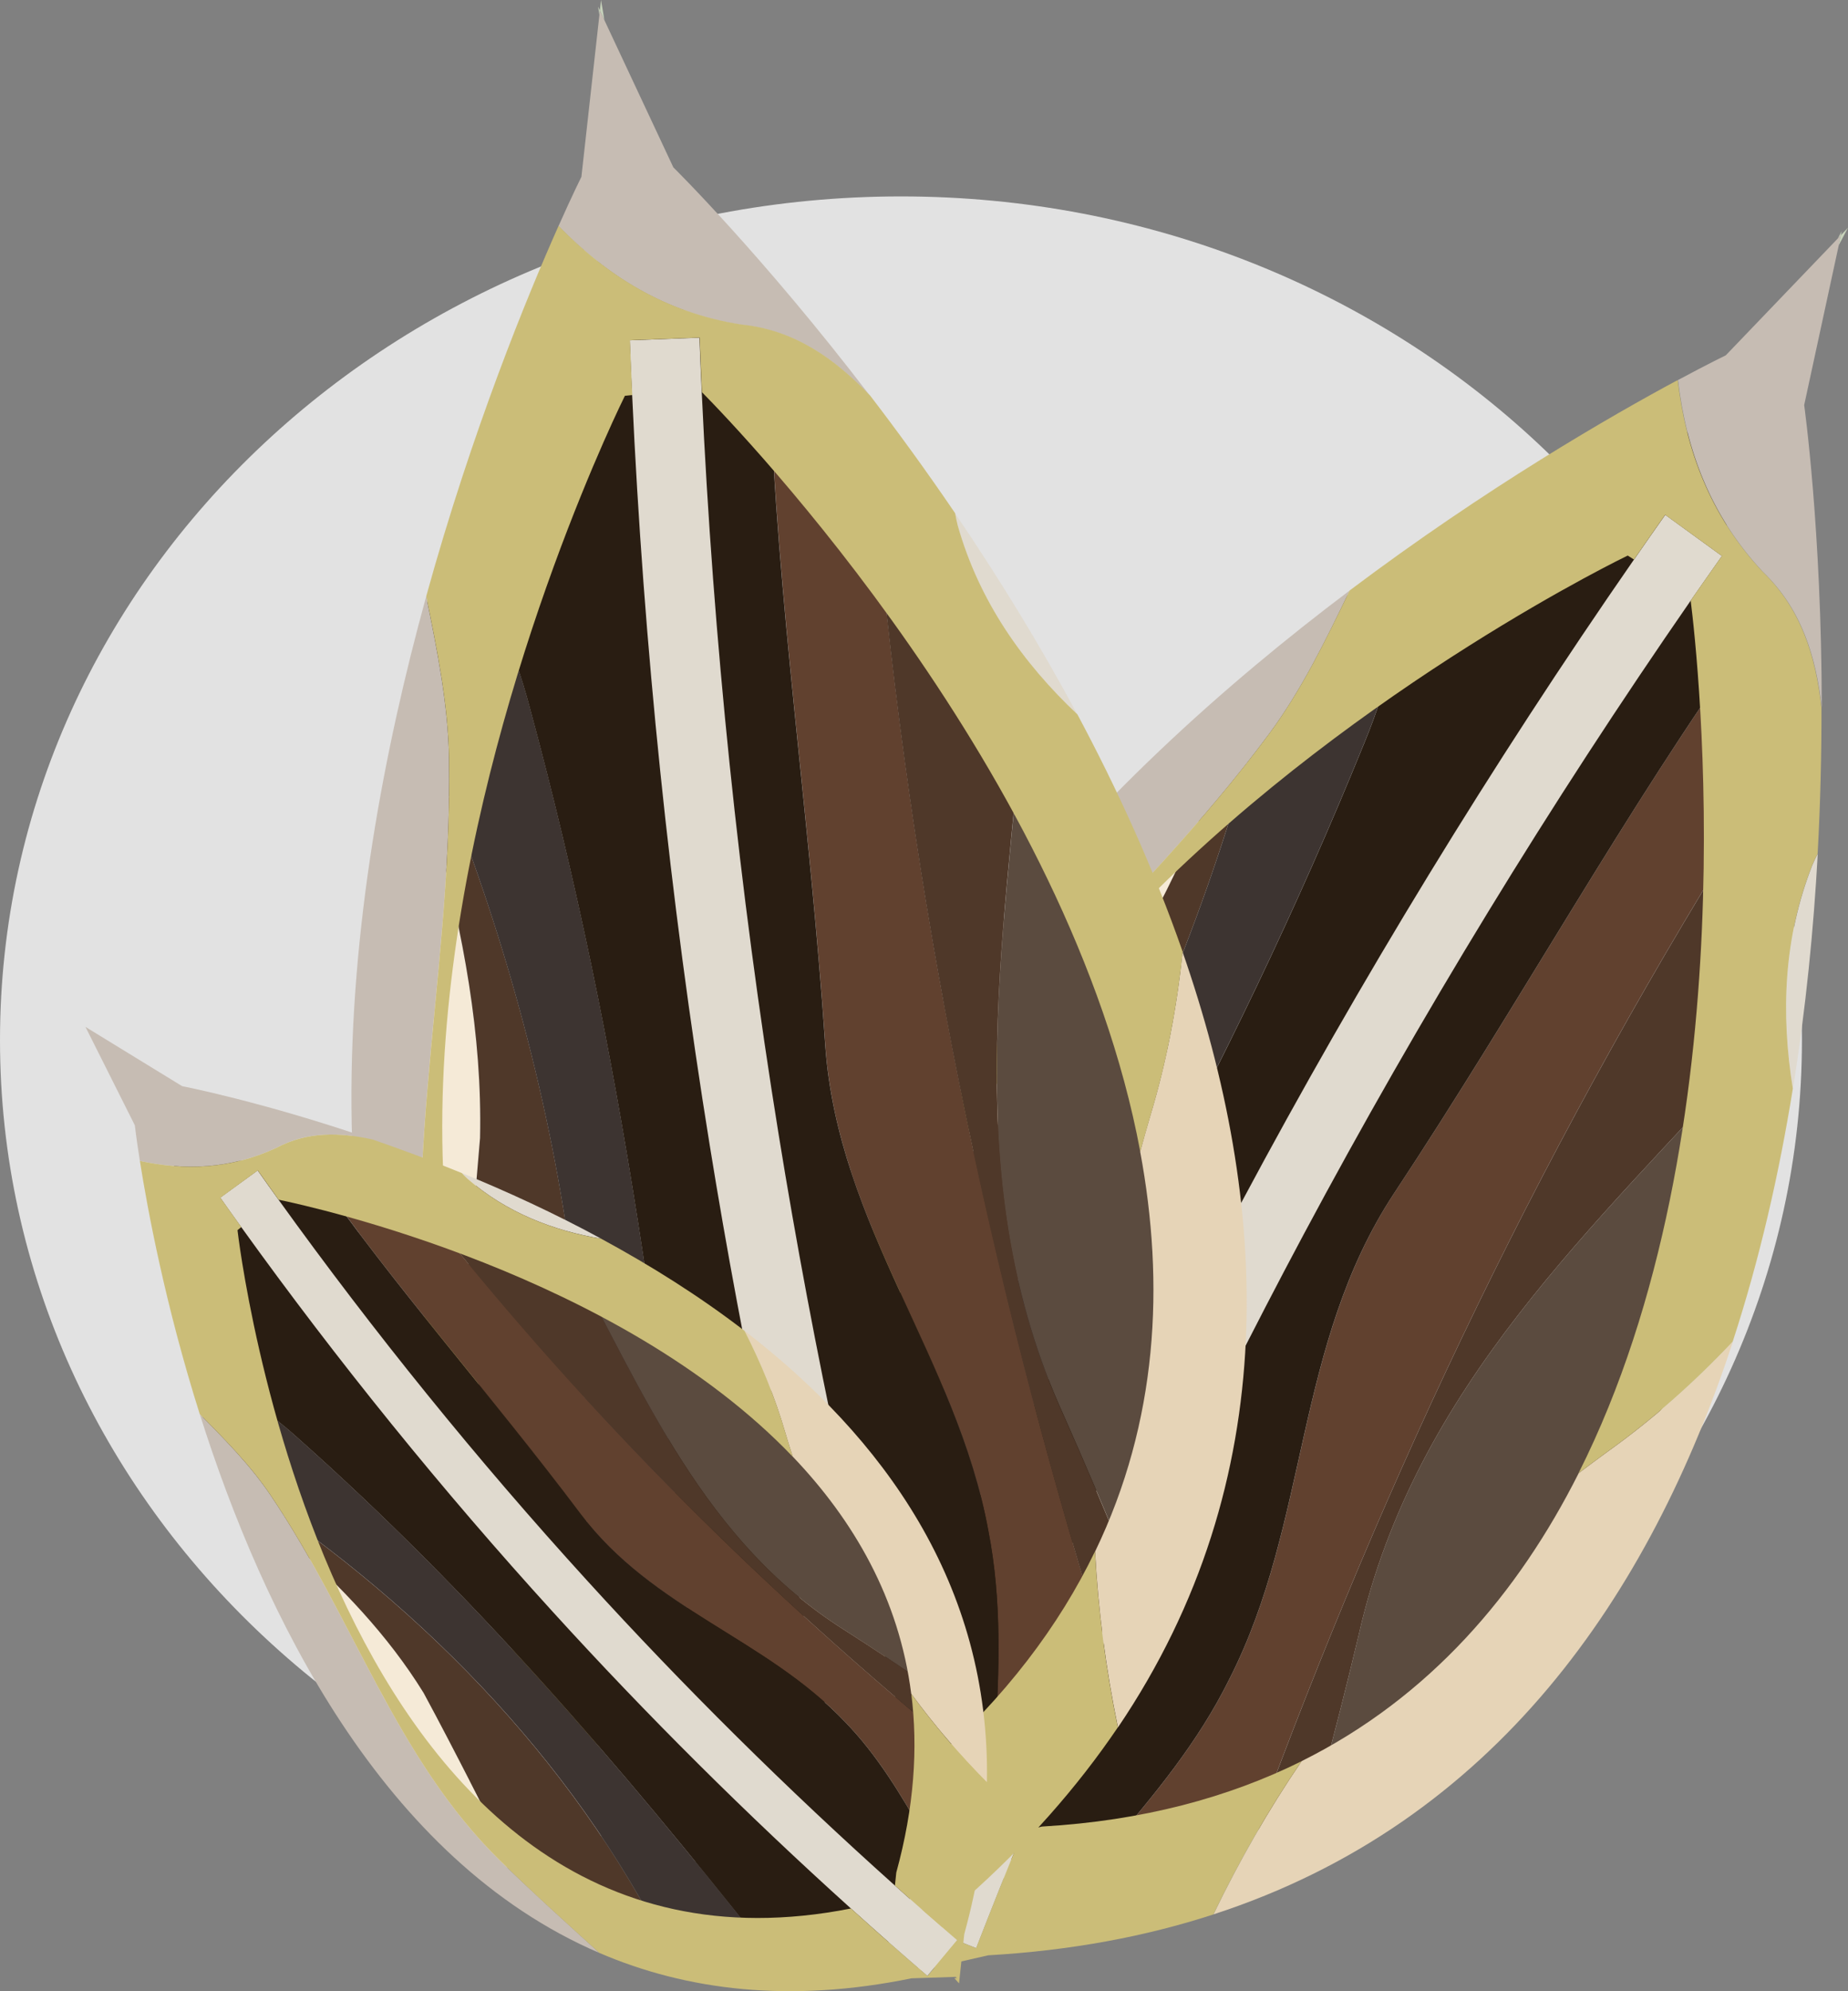 <svg width="52" height="56" viewBox="0 0 52 56" fill="none" xmlns="http://www.w3.org/2000/svg">
<rect x="0" y="0" width="52" height="56" fill="#808080" stroke="none"/>
<g clip-path="url(#clip0_153_60)">
<path d="M25.352 52.98C39.354 52.98 50.704 42.357 50.704 29.252C50.704 16.148 39.354 5.524 25.352 5.524C11.351 5.524 0 16.148 0 29.252C0 42.357 11.351 52.98 25.352 52.98Z" fill="#E2E2E2"/>
<path d="M52 6.405L51.733 6.909L51.796 6.617L52 6.405Z" fill="#C7D3BB"/>
<path d="M51.823 6.5L51.796 6.617L51.715 6.705L51.823 6.5Z" fill="#C7D3BB"/>
<path d="M34.178 22.049C34.533 21.092 34.879 20.136 35.217 19.184L30.43 23.504L24.633 32.387L24.109 35.874C26.034 33.791 28.03 31.742 29.977 29.583C31.798 27.308 33.06 24.75 34.183 22.049H34.178Z" fill="#F5EAD7"/>
<path d="M35.217 19.182C34.881 20.136 34.536 21.09 34.178 22.046C33.058 24.747 31.795 27.308 29.972 29.581C28.028 31.737 26.029 33.788 24.105 35.871L23.018 43.119L23.032 43.16C29.485 36.492 33.643 27.782 35.82 18.637L35.212 19.184L35.217 19.182Z" fill="#4F3829"/>
<path d="M38.32 16.381L35.822 18.634C33.643 27.78 29.487 36.492 23.034 43.158L24.52 47.008C29.873 38.473 34.598 30.213 38.382 20.91C39.093 19.204 39.477 17.439 39.834 15.682L38.317 16.381H38.32Z" fill="#3D3431"/>
<path d="M37.173 50.147L41.782 46.592L47.179 39.038L49.353 30.7L49.452 29.432C44.847 34.521 39.834 38.979 38.243 45.932C37.905 47.363 37.547 48.765 37.173 50.147Z" fill="#5B4B3F"/>
<path d="M39.224 33.564C36.422 37.831 36.842 42.805 34.598 47.212C33.715 49.001 32.472 50.49 31.217 51.955L35.325 51.461C39.013 41.413 43.527 31.922 49.596 22.333C49.658 22.238 49.718 22.141 49.78 22.044V20.321L49.252 17.865C45.739 22.767 42.769 28.21 39.224 33.564Z" fill="#61412F"/>
<path d="M35.327 51.459L35.498 51.439L37.172 50.147C37.547 48.765 37.904 47.363 38.243 45.932C39.834 38.979 44.846 34.521 49.451 29.432L49.782 25.21V22.044C49.72 22.141 49.66 22.236 49.598 22.333C43.529 31.922 39.013 41.413 35.327 51.461V51.459Z" fill="#4F3829"/>
<path d="M39.836 15.682C39.478 17.439 39.094 19.204 38.384 20.91C34.6 30.216 29.875 38.473 24.521 47.008L26.643 52.505L31.216 51.955C32.471 50.49 33.715 49.001 34.597 47.212C36.841 42.805 36.419 37.828 39.224 33.565C42.768 28.21 45.739 22.769 49.252 17.865L48.585 14.77C48.062 13.94 47.709 13.064 47.479 12.158L39.834 15.682H39.836Z" fill="#291D12"/>
<path d="M47.481 12.158C47.712 13.064 48.065 13.94 48.588 14.77L47.976 11.932L47.481 12.161V12.158Z" fill="#291D12"/>
<path d="M48.761 37.731C47.702 38.85 46.546 39.889 45.252 40.814C44.972 41.019 44.696 41.223 44.422 41.43C42.718 44.813 40.23 47.735 36.626 49.529C35.695 50.894 34.872 52.33 34.145 53.839C42.09 51.257 46.438 44.827 48.761 37.731Z" fill="#E6D4B7"/>
<path d="M45.98 15.733C41.972 21.511 38.269 27.573 34.956 33.771C32.146 39.028 29.568 44.472 27.272 50.004C26.71 51.349 26.168 52.702 25.643 54.06L27.469 54.788C27.896 53.686 28.335 52.588 28.786 51.49C31.131 45.774 33.78 40.147 36.681 34.72C39.956 28.593 43.618 22.601 47.575 16.889C47.868 16.471 48.158 16.052 48.453 15.636L46.858 14.478C46.563 14.896 46.27 15.315 45.98 15.736V15.733Z" fill="#E0DACF"/>
<path d="M37.981 16.605C30.912 21.924 22.775 30.179 22.053 40.335C22.799 38.563 23.541 36.774 24.366 34.986C27.03 29.298 31.937 25.745 35.721 20.627C36.63 19.396 37.305 18.006 37.981 16.605Z" fill="#C6BCB3"/>
<path d="M50.45 30.62C50.818 28.344 51.034 26.108 51.149 24.01C51.096 24.112 51.046 24.217 51 24.322C50.187 26.383 50.112 28.517 50.45 30.62Z" fill="#E0DACF"/>
<path d="M51.797 6.617L51.715 6.705L48.562 9.992C48.562 9.992 48.068 10.231 47.216 10.688C47.444 12.616 48.101 14.473 49.601 16.079C50.691 17.125 51.101 18.459 51.262 19.914C51.259 14.894 50.767 11.392 50.767 11.392L51.737 6.911L51.799 6.619L51.797 6.617Z" fill="#C6BCB3"/>
<path d="M47.213 10.686C45.365 11.677 41.831 13.706 37.979 16.605C37.303 18.004 36.628 19.396 35.719 20.627C31.934 25.745 27.027 29.301 24.364 34.986C23.536 36.774 22.797 38.563 22.048 40.335C21.758 44.418 22.662 48.809 25.321 53.44L25.986 55.226L25.955 55.287L25.916 55.187L25.777 55.452L27.805 54.99C30.137 54.856 32.242 54.459 34.142 53.841C34.869 52.333 35.692 50.897 36.623 49.532C34.569 50.551 32.155 51.206 29.319 51.369L28.784 51.49C28.333 52.586 27.896 53.686 27.466 54.788L25.64 54.06C26.166 52.705 26.708 51.352 27.27 50.004C15.939 29.963 45.802 15.624 45.802 15.624L45.977 15.736C46.267 15.315 46.563 14.896 46.855 14.478L48.451 15.636C48.156 16.052 47.866 16.471 47.573 16.889C47.772 18.471 49.267 31.81 44.417 41.432C44.691 41.225 44.967 41.019 45.248 40.814C46.541 39.889 47.698 38.853 48.756 37.731C49.519 35.395 50.066 32.985 50.448 30.617C50.109 28.517 50.184 26.38 50.997 24.322C51.043 24.215 51.093 24.112 51.146 24.008C51.225 22.564 51.256 21.187 51.254 19.909C51.093 18.457 50.685 17.123 49.593 16.074C48.094 14.468 47.436 12.614 47.208 10.684L47.213 10.686Z" fill="#CBBD78"/>
<path d="M16.913 0L17.006 0.562L16.879 0.294L16.913 0Z" fill="#C7D3BB"/>
<path d="M16.828 0.185L16.879 0.294L16.867 0.414L16.828 0.185Z" fill="#C7D3BB"/>
<path d="M12.277 23.436C11.979 22.457 11.674 21.489 11.365 20.525L10.191 26.916L10.974 37.539L12.668 40.62C12.932 37.777 13.27 34.918 13.503 32.005C13.57 29.074 13.021 26.268 12.274 23.436H12.277Z" fill="#F5EAD7"/>
<path d="M11.367 20.525C11.677 21.489 11.982 22.457 12.279 23.436C13.025 26.268 13.572 29.074 13.508 32.005C13.275 34.917 12.934 37.779 12.673 40.62L16.19 47.022L16.226 47.044C17.299 37.765 15.322 28.298 11.516 19.717L11.367 20.528V20.525Z" fill="#4F3829"/>
<path d="M12.127 16.383L11.516 19.717C15.319 28.298 17.296 37.767 16.226 47.044L19.727 49.164C18.803 39.091 17.546 29.629 14.916 19.924C14.448 18.135 13.685 16.5 12.905 14.889L12.13 16.383H12.127Z" fill="#3D3431"/>
<path d="M31.62 43.781L33.115 38.106L32.815 28.782L29.497 20.841L28.811 19.778C28.244 26.663 26.977 33.299 29.922 39.782C30.519 41.123 31.083 42.452 31.623 43.778L31.62 43.781Z" fill="#5B4B3F"/>
<path d="M23.223 29.401C23.583 34.514 26.924 38.186 27.814 43.06C28.198 45.022 28.114 46.974 28.008 48.911L30.957 45.966C27.802 35.733 25.635 25.427 24.639 14.079C24.632 13.964 24.62 13.85 24.61 13.735L23.569 12.375L21.666 10.761C21.851 16.819 22.791 22.966 23.223 29.401Z" fill="#61412F"/>
<path d="M30.955 45.966L31.077 45.844L31.62 43.781C31.08 42.455 30.516 41.126 29.918 39.785C26.976 33.302 28.243 26.663 28.807 19.78L26.518 16.237L24.605 13.735C24.615 13.85 24.627 13.964 24.634 14.079C25.63 25.429 27.797 35.733 30.953 45.966H30.955Z" fill="#4F3829"/>
<path d="M12.902 14.889C13.68 16.5 14.445 18.133 14.913 19.924C17.543 29.629 18.801 39.091 19.724 49.164L24.723 52.189L28.006 48.911C28.114 46.974 28.195 45.024 27.811 43.06C26.921 38.184 23.583 34.511 23.221 29.401C22.789 22.966 21.848 16.819 21.663 10.761L19.266 8.729C18.352 8.398 17.543 7.926 16.816 7.352L12.902 14.889Z" fill="#291D12"/>
<path d="M16.816 7.354C17.544 7.926 18.352 8.401 19.266 8.732L17.068 6.868L16.816 7.354Z" fill="#291D12"/>
<path d="M33.276 26.77C33.117 28.313 32.829 29.851 32.366 31.386C32.265 31.722 32.172 32.056 32.083 32.389C32.779 36.122 32.58 39.977 30.814 43.635C30.902 45.294 31.118 46.94 31.457 48.582C36.177 41.605 35.728 33.822 33.276 26.77Z" fill="#E6D4B7"/>
<path d="M17.788 11.112C18.112 18.167 18.846 25.259 19.972 32.216C20.927 38.118 22.179 44.022 23.705 49.819C24.075 51.23 24.464 52.637 24.869 54.036L26.753 53.476C26.424 52.34 26.107 51.199 25.8 50.052C24.2 44.078 22.894 37.984 21.908 31.893C20.795 25.015 20.07 18.004 19.746 11.032C19.722 10.518 19.7 10.007 19.681 9.496L17.721 9.571C17.74 10.085 17.762 10.598 17.785 11.112H17.788Z" fill="#E0DACF"/>
<path d="M11.993 16.773C9.62 25.37 8.175 36.95 13.74 45.426C13.26 43.562 12.766 41.688 12.336 39.761C11.004 33.611 12.737 27.753 12.636 21.358C12.612 19.819 12.305 18.301 11.993 16.775V16.773Z" fill="#C6BCB3"/>
<path d="M30.317 20.099C29.232 18.075 28.052 16.171 26.876 14.441C26.898 14.556 26.919 14.667 26.948 14.779C27.55 16.914 28.781 18.646 30.317 20.097V20.099Z" fill="#E0DACF"/>
<path d="M16.879 0.294L16.867 0.414L16.36 4.972C16.36 4.972 16.113 5.466 15.715 6.359C17.061 7.741 18.702 8.8 20.857 9.136C22.352 9.287 23.48 10.087 24.485 11.136C21.45 7.169 18.947 4.707 18.947 4.707L17.006 0.565L16.879 0.294Z" fill="#C6BCB3"/>
<path d="M15.715 6.357C14.854 8.289 13.287 12.085 11.993 16.77C12.305 18.296 12.612 19.815 12.636 21.353C12.737 27.751 11.007 33.608 12.336 39.756C12.764 41.683 13.258 43.557 13.74 45.421C15.977 48.828 19.346 51.736 24.243 53.744L25.849 54.742L25.861 54.81L25.77 54.754L25.818 55.051L27.14 53.425C28.904 51.87 30.324 50.247 31.454 48.58C31.116 46.937 30.9 45.29 30.811 43.632C29.806 45.716 28.292 47.733 26.149 49.624L25.801 50.052C26.108 51.199 26.425 52.34 26.753 53.476L24.87 54.036C24.467 52.637 24.078 51.23 23.706 49.819C2.644 41.021 17.584 11.131 17.584 11.131L17.791 11.11C17.767 10.596 17.745 10.082 17.726 9.569L19.686 9.494C19.706 10.005 19.727 10.518 19.751 11.029C20.865 12.156 30.103 21.769 32.085 32.387C32.177 32.053 32.27 31.717 32.369 31.382C32.832 29.846 33.12 28.31 33.278 26.765C32.469 24.443 31.445 22.202 30.317 20.092C28.779 18.642 27.55 16.906 26.948 14.775C26.919 14.663 26.897 14.548 26.876 14.434C26.067 13.244 25.259 12.136 24.486 11.127C23.48 10.078 22.352 9.277 20.858 9.126C18.703 8.79 17.061 7.732 15.715 6.349V6.357Z" fill="#CBBD78"/>
<path d="M8.168 43.338C7.655 42.907 7.139 42.486 6.623 42.07L8.269 46.027L12.514 51.598L14.554 52.673C13.678 51.009 12.841 49.305 11.924 47.611C10.909 45.971 9.599 44.625 8.171 43.338H8.168Z" fill="#F5EAD7"/>
<path d="M6.621 42.068C7.137 42.484 7.653 42.907 8.166 43.336C9.594 44.623 10.904 45.966 11.919 47.609C12.836 49.303 13.676 51.006 14.549 52.671L18.787 54.903H18.816C16.078 49.388 11.588 44.895 6.412 41.566L6.621 42.068Z" fill="#4F3829"/>
<path d="M5.555 39.502L6.414 41.566C11.593 44.895 16.08 49.388 18.818 54.9L21.51 54.776C17.385 49.561 13.296 44.808 8.363 40.425C7.463 39.61 6.455 38.991 5.447 38.39L5.555 39.5V39.502Z" fill="#3D3431"/>
<path d="M26.139 47.419L24.928 43.737L21.417 38.707L16.735 35.553L15.975 35.219C18.134 39.225 19.816 43.355 23.766 45.844C24.577 46.363 25.364 46.889 26.139 47.422V47.419Z" fill="#5B4B3F"/>
<path d="M16.346 42.586C18.381 45.273 21.539 46.066 23.78 48.427C24.697 49.368 25.349 50.473 25.985 51.581L26.554 48.867C21.141 44.389 16.248 39.502 11.626 33.611C11.58 33.55 11.533 33.491 11.487 33.433L10.424 33.066L8.797 32.878C11.072 36.151 13.798 39.193 16.346 42.583V42.586Z" fill="#61412F"/>
<path d="M26.554 48.87L26.578 48.758L26.137 47.419C25.364 46.886 24.574 46.36 23.763 45.842C19.814 43.352 18.131 39.223 15.972 35.217L13.438 34.107L11.484 33.433C11.53 33.492 11.578 33.55 11.624 33.611C16.245 39.502 21.14 44.387 26.552 48.867L26.554 48.87Z" fill="#4F3829"/>
<path d="M5.448 38.393C6.455 38.994 7.463 39.612 8.363 40.427C13.297 44.81 17.386 49.566 21.511 54.778L25.352 54.603L25.986 51.583C25.35 50.476 24.695 49.368 23.781 48.429C21.539 46.068 18.381 45.275 16.347 42.588C13.798 39.198 11.075 36.156 8.797 32.883L6.746 32.647C6.122 32.803 5.508 32.839 4.9 32.793L5.448 38.395V38.393Z" fill="#291D12"/>
<path d="M4.9 32.791C5.507 32.837 6.124 32.8 6.746 32.645L4.864 32.428L4.9 32.791Z" fill="#291D12"/>
<path d="M20.946 37.424C21.412 38.334 21.805 39.288 22.101 40.306C22.165 40.527 22.235 40.746 22.305 40.963C24.027 42.764 25.302 44.966 25.64 47.633C26.285 48.514 26.996 49.344 27.771 50.125C27.869 44.535 24.829 40.408 20.946 37.424Z" fill="#E6D4B7"/>
<path d="M6.784 34.504C9.496 38.276 12.445 41.917 15.562 45.338C18.206 48.242 21.016 51.035 23.939 53.669C24.649 54.311 25.369 54.944 26.094 55.567L26.931 54.562C26.344 54.056 25.758 53.544 25.177 53.024C22.151 50.318 19.243 47.441 16.515 44.445C13.431 41.062 10.516 37.463 7.835 33.737C7.638 33.462 7.442 33.19 7.25 32.915L6.196 33.681C6.391 33.956 6.587 34.234 6.784 34.506V34.504Z" fill="#E0DACF"/>
<path d="M5.62 39.765C7.396 45.385 10.755 52.303 16.867 54.924C15.934 54.073 14.988 53.223 14.06 52.318C11.118 49.417 9.971 45.548 7.619 42.058C7.053 41.218 6.34 40.495 5.62 39.768V39.765Z" fill="#C6BCB3"/>
<path d="M16.92 34.837C15.596 34.119 14.262 33.506 12.992 32.988C13.045 33.041 13.098 33.097 13.153 33.148C14.252 34.102 15.553 34.606 16.92 34.837Z" fill="#E0DACF"/>
<path d="M2.402 28.875L2.438 28.945L3.794 31.647C3.794 31.647 3.835 32.012 3.936 32.649C5.174 32.915 6.458 32.893 7.768 32.284C8.646 31.815 9.556 31.841 10.487 32.048C7.389 30.982 5.126 30.547 5.126 30.547L2.568 28.98L2.402 28.877V28.875Z" fill="#C6BCB3"/>
<path d="M3.936 32.649C4.154 34.032 4.653 36.706 5.62 39.768C6.34 40.495 7.055 41.218 7.619 42.058C9.971 45.548 11.118 49.419 14.06 52.318C14.986 53.223 15.931 54.075 16.867 54.924C19.324 55.978 22.226 56.338 25.647 55.637L26.89 55.596L26.922 55.63H26.852L26.986 55.779L27.133 54.394C27.548 52.885 27.75 51.466 27.773 50.13C26.998 49.349 26.288 48.522 25.643 47.638C25.835 49.159 25.724 50.829 25.22 52.663L25.182 53.029C25.763 53.547 26.346 54.06 26.936 54.567L26.099 55.572C25.374 54.949 24.654 54.316 23.944 53.673C9.169 56.596 6.683 34.596 6.683 34.596L6.789 34.509C6.592 34.236 6.395 33.959 6.201 33.684L7.254 32.917C7.449 33.192 7.645 33.467 7.84 33.74C8.857 33.949 17.405 35.842 22.307 40.968C22.238 40.751 22.168 40.532 22.103 40.308C21.808 39.291 21.415 38.337 20.949 37.427C19.67 36.443 18.3 35.587 16.922 34.84C15.555 34.608 14.254 34.105 13.155 33.151C13.1 33.1 13.044 33.044 12.994 32.99C12.121 32.632 11.278 32.321 10.489 32.048C9.558 31.841 8.648 31.817 7.77 32.284C6.46 32.893 5.176 32.917 3.938 32.649H3.936Z" fill="#CBBD78"/>
</g>
<defs>
<clipPath id="clip0_153_60">
<rect width="52" height="56" fill="white"/>
</clipPath>
</defs>
</svg>
